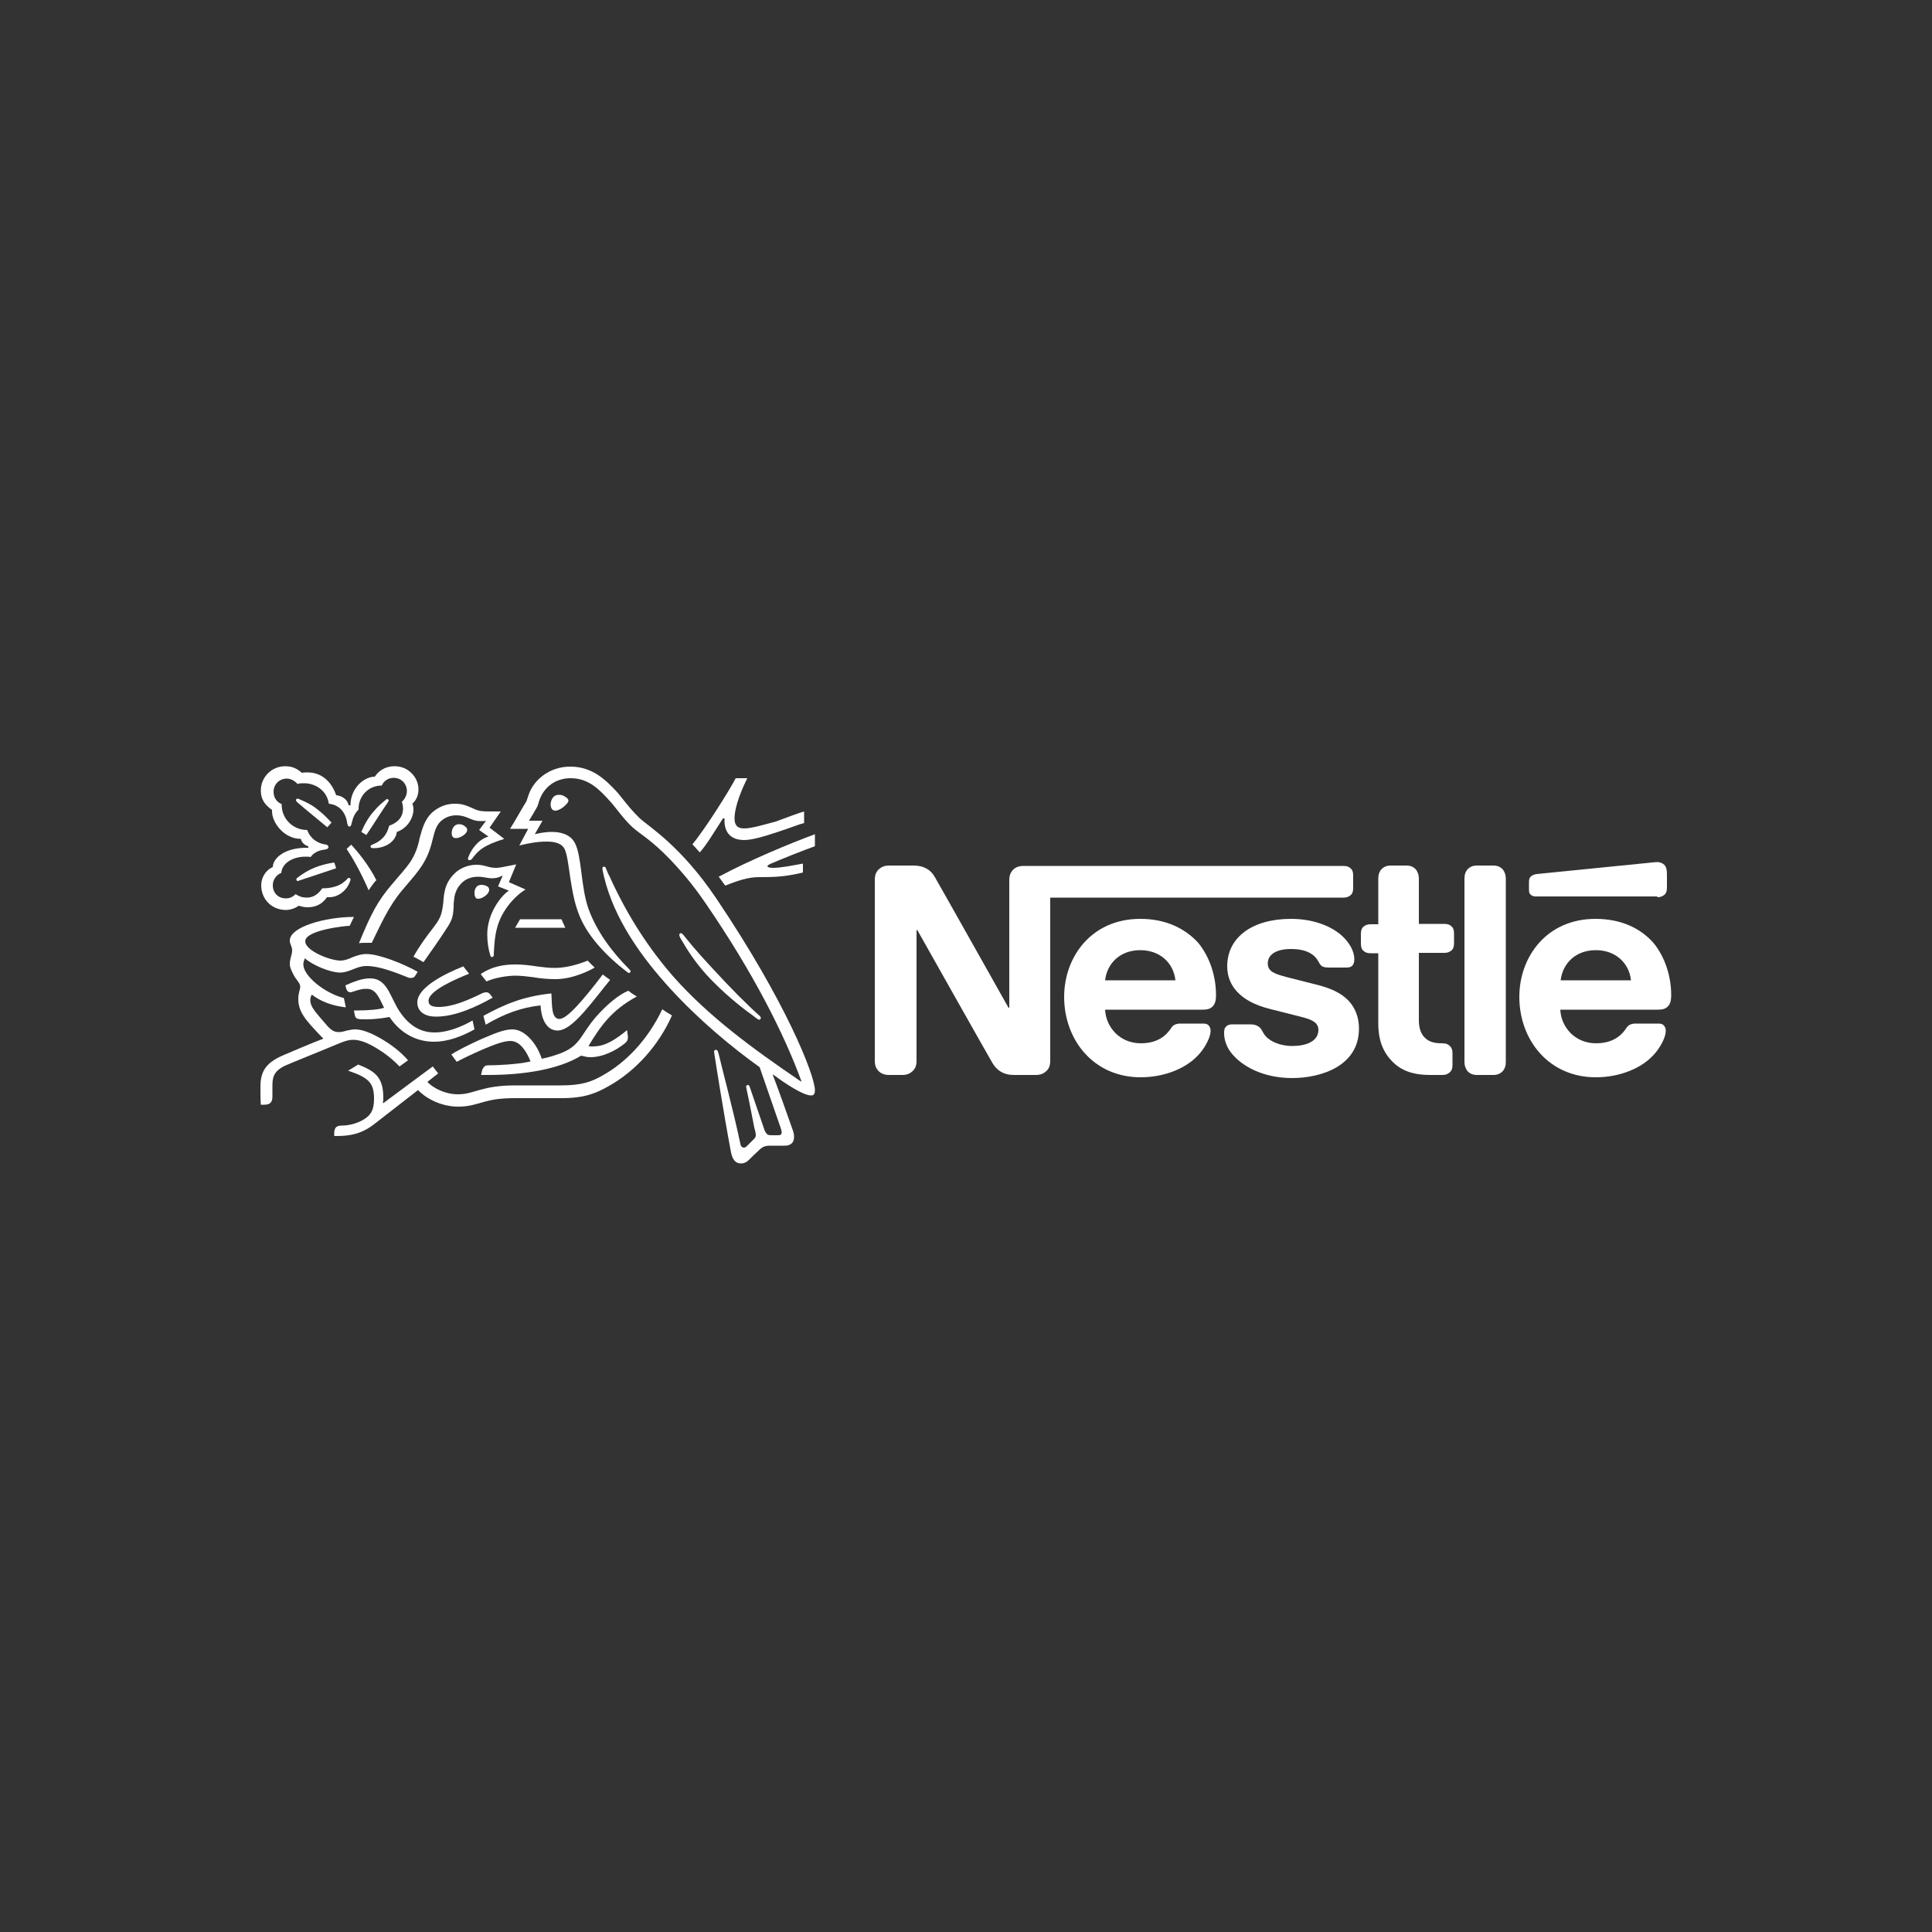 <?xml version="1.0" encoding="utf-8"?>
<!-- Generator: Adobe Illustrator 19.0.0, SVG Export Plug-In . SVG Version: 6.00 Build 0)  -->
<svg version="1.1" id="Layer_1" xmlns="http://www.w3.org/2000/svg" xmlns:xlink="http://www.w3.org/1999/xlink" x="0px"
	y="0px" viewBox="0 0 500 500" style="enable-background:new 0 0 500 500;" xml:space="preserve">
	<rect x="0" y="0" width="500" height="500" fill="#333333" stroke="none"/>
	<style type="text/css">
		.st0 {
			fill: #fff;
		}
	</style>
	<g id="XMLID_17_">
		<g id="XMLID_55_">
			<path id="XMLID_56_" class="st0" d="M262,225.3c-0.5,0.6-0.8,1.3-0.8,2.5v33H261c0,0-18.1-32.2-19-33.7c-0.6-1.1-1.3-1.8-2.2-2.3
			c-0.9-0.5-1.9-0.8-3.7-0.8h-6c-1.4,0-2.2,0.5-2.9,1.2c-0.5,0.6-0.8,1.3-0.8,2.5v46.8c0,1.2,0.3,1.9,0.8,2.5
			c0.6,0.7,1.5,1.2,2.9,1.2h3.4c1.4,0,2.2-0.5,2.9-1.2c0.5-0.6,0.8-1.3,0.8-2.5v-33.8h0.2c0,0,18.7,33.2,19.5,34.5
			c1.1,1.8,2.8,3,5.4,3h5.8c1.4,0,2.2-0.5,2.9-1.2c0.5-0.6,0.8-1.3,0.8-2.5v-42.2h75.9c0.8,0,1.3-0.2,1.8-0.6c0.5-0.4,0.7-1,0.7-1.9
			v-3.2c0-0.9-0.2-1.5-0.7-1.9c-0.4-0.4-1-0.6-1.8-0.6h-82.8C263.4,224.1,262.6,224.6,262,225.3 M295.1,237.8
			c-12.6,0-19.7,9.8-19.7,20.2c0,11.1,7.6,20.8,19.8,20.8c6.1,0,12.1-2.3,15.4-6.3c1.5-1.8,2.7-4.2,2.7-5.7c0-0.5-0.1-0.9-0.4-1.3
			c-0.3-0.4-0.7-0.6-1.5-0.6h-5.9c-1.2,0-2,0.4-2.5,1.3c-1.7,2.5-4.2,3.8-7.8,3.8c-5.4,0-9-4.2-9.2-8.7h25.3c1.1,0,1.9-0.2,2.5-0.8
			c0.6-0.6,0.9-1.4,0.9-3c0-4.7-1.5-9.7-4.6-13.5C306.8,240.4,301.9,237.8,295.1,237.8 M334.1,237.8c-9.9,0-16.5,4.7-16.5,12.3
			c0,2.7,1,4.9,2.6,6.6c1.9,2,4.5,3.4,8.4,4.4l8.3,2.1c2.3,0.6,4.3,1.3,4.3,3.3c0,3.1-3.3,4.2-6.8,4.2c-1.7,0-3.5-0.4-4.9-1.1
			c-1-0.5-1.9-1.2-2.5-2.2c-0.5-0.8-0.7-1.5-1.6-1.9c-0.5-0.3-1.1-0.4-2-0.4h-4.4c-1,0-1.5,0.3-1.8,0.7c-0.4,0.4-0.4,1-0.4,1.6
			c0,1.5,0.5,3.3,1.7,4.9c2.8,3.7,8.5,6.7,15.9,6.7c7.3,0,17.3-3,17.3-12.8c0-2.5-0.7-4.6-2-6.4c-1.7-2.2-4.2-3.7-8.3-4.8l-8.3-2.1
			c-3.4-0.9-5-1.5-5-3.6c0-2,1.8-3.7,6-3.7c2.5,0,4.7,0.5,6.2,2c1.2,1.3,1,1.9,1.9,2.5c0.6,0.3,1.2,0.3,2.2,0.3h4.1
			c0.6,0,1.1-0.1,1.5-0.5c0.3-0.4,0.5-0.8,0.5-1.7c0-1.9-1.2-4.3-3.4-6.2C344.2,239.5,339.6,237.8,334.1,237.8 M356.7,239.2h-2
			c-0.8,0-1.3,0.2-1.8,0.6c-0.5,0.4-0.7,1-0.7,1.9v2.5c0,0.9,0.2,1.5,0.7,1.9c0.4,0.4,1,0.6,1.8,0.6h2v18.1c0,4.6,1.3,7.5,3.6,9.9
			c2.2,2.2,5,3.5,9.9,3.5h3.1c0.8,0,1.3-0.2,1.8-0.6c0.5-0.4,0.8-1,0.8-1.9v-3.2c0-0.9-0.3-1.5-0.8-1.9c-0.4-0.4-1-0.6-1.8-0.6H373
			c-2,0-3.3-0.5-4.2-1.4c-1.1-1-1.6-2.6-1.6-4.6v-17.4h6.6c0.8,0,1.3-0.2,1.8-0.6c0.5-0.4,0.7-1,0.7-1.9v-2.5c0-0.9-0.2-1.5-0.7-1.9
			c-0.4-0.4-1-0.6-1.8-0.6h-6.6v-11.8c0-0.9-0.3-1.6-0.7-2.2c-0.5-0.6-1.3-1.1-2.5-1.1h-4.1c-1.1,0-1.9,0.4-2.5,1.1
			c-0.4,0.5-0.7,1.2-0.7,2.2L356.7,239.2L356.7,239.2z M379,274.9c0,0.9,0.3,1.6,0.7,2.2c0.5,0.6,1.3,1.1,2.5,1.1h4.3
			c1.1,0,1.9-0.4,2.5-1.1c0.4-0.5,0.7-1.2,0.7-2.2v-47.6c0-0.9-0.3-1.6-0.7-2.2c-0.5-0.6-1.3-1.1-2.5-1.1h-4.3
			c-1.1,0-1.9,0.4-2.5,1.1c-0.4,0.5-0.7,1.2-0.7,2.2V274.9z M286,253.7c0.5-4.4,3.9-7.8,9.1-7.8c5.1,0,8.6,3.3,9.1,7.8H286z
			 M428.9,232.2c0.8,0,1.3-0.2,1.8-0.6c0.5-0.4,0.7-1,0.7-1.9v-3.4c0-1.3-0.2-2-0.7-2.5c-0.4-0.4-1.1-0.7-1.8-0.7
			c-0.6,0-1.2,0.1-2.2,0.2l-29,2.9c-0.8,0.1-1.2,0.4-1.5,0.6c-0.4,0.4-0.5,0.8-0.5,1.5v1.9c0,0.7,0.1,1.1,0.4,1.3
			c0.4,0.4,0.8,0.5,1.5,0.5h31.3V232.2z M412.9,237.8c-12.6,0-19.7,9.8-19.7,20.2c0,11.1,7.6,20.8,19.8,20.8
			c6.1,0,12.1-2.3,15.4-6.3c1.5-1.8,2.7-4.2,2.7-5.7c0-0.5-0.1-0.9-0.4-1.3c-0.3-0.4-0.7-0.6-1.5-0.6h-5.9c-1.2,0-2,0.4-2.5,1.3
			c-1.7,2.5-4.2,3.8-7.8,3.8c-5.4,0-9-4.2-9.2-8.7h25.3c1.1,0,1.9-0.2,2.5-0.8c0.6-0.6,0.9-1.4,0.9-3c0-4.7-1.5-9.7-4.6-13.5
			C424.7,240.4,419.8,237.8,412.9,237.8 M403.9,253.7c0.5-4.4,3.9-7.8,9.1-7.8c5.1,0,8.6,3.3,9.1,7.8H403.9z" />
		</g>
		<g id="XMLID_52_">
			<path id="XMLID_54_" class="st0"
				d="M185.5,232.7c-9.4-14-17.7-18.8-20-21c-2.6-2.5-4.5-5.2-5.7-6.6c-2.8-3-6.3-6.7-12.2-6.7
			c-5.7,0-9.4,3.7-10.6,6.8c-0.4,0.9-0.6,2-0.9,2.4c-0.6,0.9-3,5.2-4.1,6.9h4.7l-2.3,4.3c2.6-0.6,4.6-1,7.1-1c2.2,0,3.9,0.5,4.6,1.9
			c1.3,2.6,1.3,10.6,3.6,16.6c2,5.6,7.1,11.1,12.8,15.4c0.1,0.1,0.2,0.1,0.2,0.1c0.3,0,0.5-0.2,0.5-0.4c0-0.2-0.1-0.2-0.2-0.4
			c-4.7-4.7-8.6-10-10.7-15.8c-2-5.6-1.7-13.5-3.5-17c-1.2-2.3-3.7-2.9-6-2.9c-1.9,0-3.6,0.4-4.4,0.6l2-3.5h-3.5
			c0.8-1.3,1.5-2.5,1.9-3.2c0.4-0.6,0.5-1.3,0.9-2.4c1.3-3.3,4.2-5.4,8-5.4c4.7,0,7.5,3,10.3,6.1c1.3,1.4,3.3,4.4,5.7,6.6
			c1.6,1.5,4.8,3.2,9.6,8.2c2.8,2.9,6,6.6,9.4,11.6c12.2,17.8,20.2,33.6,24.7,45.9l-0.1,0.1c-12.8-8.7-23.9-16.9-32.9-27
			c-6.3-7.2-11.9-15.6-16.7-26.2c-0.4-0.7-0.6-1.3-0.9-2c-0.1-0.3-0.2-0.4-0.5-0.4s-0.4,0.2-0.4,0.4c0,0.3,0.1,0.9,0.4,2.1
			c2.6,11,9.7,20.9,17.2,29.1c7.5,8.2,16,15.2,23.1,20.3l5.4,15.6c0.1,0.4,0.3,0.8,0.3,1.2c0,0.3-0.1,0.5-0.2,0.6
			c-0.2,0.2-0.4,0.2-0.8,0.2h-1.6c-0.7,0-1-0.1-1.2-0.3c-0.2-0.2-0.4-0.5-0.6-0.9c-0.5-1.5-3.3-9.7-3.9-11.4
			c-0.1-0.3-0.3-0.4-0.5-0.4c-0.2,0-0.4,0.2-0.4,0.4c0,0.2,0.1,0.4,0.2,1.1c0.8,3.7,1.6,8,1.9,9.5c0.2,0.7,0.4,1.4,0.4,1.9
			c0,0.5-0.1,0.7-0.5,1.1l-1.7,1.7c-0.4,0.4-0.6,0.5-0.9,0.5c-0.4,0-0.8-0.3-0.9-1c-1.9-9-4.9-20.1-5.6-23.2
			c-0.2-0.7-0.3-1.1-0.7-1.1c-0.4,0-0.5,0.2-0.5,0.5c0,0.2,0.1,0.5,0.1,0.7c0.5,3.2,2.3,14.8,4.3,25.4c0.4,1.8,1.1,2.8,2.6,2.8
			c0.7,0,1.4-0.3,2-0.9c1.1-1.1,1.3-1.3,2.6-2.5c0.9-0.9,1.5-1.2,3-1.2h3.7c0.9,0,1.3-0.2,1.8-0.6c0.4-0.4,0.6-0.9,0.6-1.7
			s-0.2-1.4-0.5-2.2c-0.9-2.6-4-11.3-5-13.8l0.1-0.1c3.2,2.4,7.8,5.4,9.8,5.4c0.6,0,1-0.3,1-1.3C210.9,278.2,203.2,259,185.5,232.7" />
			<path id="XMLID_53_" class="st0" d="M98.8,203.3c0.5-1.2,1.7-2,3.1-2c1.9,0,3.4,1.5,3.4,3.4c0,1.1-0.5,2.1-1.3,2.8
			c0.2,0.6,0.3,1.2,0.3,1.8c0,2.1-1.3,3.6-3.6,4.4c-0.3,1.3-0.9,2.5-1.8,3.3c-1.5,1.5-3,1.5-3,2c0,0.4,0.2,0.5,0.9,0.5
			c2.8,0,5.6-1.6,5.9-4.2c2.7-0.9,4.3-3.6,4.3-5.8c0-0.6-0.1-1.1-0.3-1.5c0.8-0.7,1.6-1.9,1.6-3.7c0-1.6-0.7-3.2-1.9-4.3
			c-1.1-1.1-2.6-1.7-4.3-1.7c-2.5,0-4.2,1.3-5.1,2.7c-2.8,0-6.3,3-6.3,7.4h-0.5c-0.2-1.5-1.8-2.5-3.2-2.6c-1.1-3.2-3.5-5.9-7.4-5.9
			c-0.5,0-1,0-1.5,0.1c-1.2-1.1-2.5-1.7-4.3-1.7c-3.5,0-6.3,2.8-6.3,6.3c0,2.2,1,3.7,2.9,5c0,0,0,0.3,0,0.4c0,2.8,3,7.1,7.5,7.1
			c0,0.7,0.9,1.7,1.9,1.9v0.4h-0.4c-6.2,0-8.8,3-8.8,5c-1.9,0.8-3,2.8-3,4.7c0,3.7,2.8,6.4,6.4,6.4c1.2,0,2.5-0.5,3.3-1.1
			c0.6,0.2,1.5,0.4,2.3,0.4c1.8,0,3.7-0.6,5-2.6c0.2,0,0.4,0,0.6,0c2.2,0,4.2-1.5,5.1-3.4c0.2-0.5,0.4-0.9,0.4-1.1
			c0-0.3-0.1-0.5-0.4-0.5c-0.4,0-0.4,0.4-1.1,0.9c-1.4,1.3-3.6,1.8-5.8,1.8c-1.1,1.6-2.4,2.4-4,2.4c-1.1,0-2-0.3-2.9-0.9
			c-0.8,0.8-1.6,1.1-2.5,1.1c-2,0-3.4-1.4-3.4-3.4c0-1.4,0.9-2.7,2.2-3.2c0.2-2.5,2.9-4.2,6.3-4.2c0.4,0,0.9,0,1.3,0.1
			c0.5-0.8,1.7-1.7,3.5-1.9c0.4-0.1,0.6-0.1,0.8-0.2c0.2-0.1,0.3-0.3,0.3-0.5c0-0.2-0.1-0.4-0.3-0.5c-0.2-0.1-0.5-0.2-0.8-0.2
			c-1.6-0.3-3.5-1.3-4.4-3.7c-3.8,0-6.6-3-6.6-6.5v-0.2c-1.3-0.5-2.1-1.7-2.1-3.2c0-1.9,1.5-3.4,3.4-3.4c1.1,0,2.1,0.6,2.8,1.4
			c0.5-0.2,1.1-0.2,1.7-0.2c2.8,0,5.9,1.8,6.4,5.3c3.6,0.4,4.5,3.4,4.7,4.7c0.1,0.6,0.2,1.2,0.6,1.2c0.5,0,0.5-0.5,0.7-1.2
			c0.3-1.3,0.8-2.3,1.7-3.2C92.7,206.2,95.2,203.3,98.8,203.3" />
		</g>
		<g id="XMLID_28_">
			<path id="XMLID_51_" class="st0" d="M106.1,223.2c-1.2,1.7-2,2.5-4.7,5.7c-3.6,4.2-5.4,7.6-8.5,15.2c0.5-0.1,1.2-0.1,2-0.1
			c0.4,0,0.8,0,1.3,0l0.4-0.8c1.8-3.7,4.1-8.8,7.4-12.7l1.1-1.3c3.4-4,5.5-6.3,6.8-11.7c0.5-1.9,0.8-3.6,2.1-4.9
			c1.2-1.1,2.6-1.6,4.1-1.6c1.3,0,2.2,0.3,3.6,0.9c1.2,0.5,1.7,0.6,3,0.6c0.5,0,0.8,0,1.1-0.1l-1.8,2.4l2.4,1.7
			c-3,0.9-4.6,3.8-5.1,5.1c-0.1,0.3-0.2,0.5-0.2,0.6c0,0.2,0.1,0.4,0.4,0.4c0.4,0,0.6-0.2,1-0.8c1.5-1.8,2.6-3,8-4.7l-3.8-2.9
			l2.9-4.2h-2.7c-1.7,0-2.9,0-4.3-0.7c-2-0.9-3-1.3-4.9-1.3c-2.2,0-4.2,0.8-5.9,2.3c-1.9,1.8-2.5,4.1-3.2,6.6
			C108.2,219,107.5,221.1,106.1,223.2" />
			<path id="XMLID_50_" class="st0" d="M111.9,240.4c-1.5,1.9-3.4,4.5-4.9,7.2c0.5,0.2,2,1.1,2.6,1.4c1.8-2.6,4.2-5.9,5.7-8.3
			c1.5-2.2,2-3.2,2.1-6.1c0-0.5,0-1,0.1-1.5c0.1-1.5,0.5-3.1,2-4.6c1.1-1.1,2.6-1.6,4.2-1.6c1.5,0,2.4,0.4,3.7,0.4
			c0.9,0,1.6-0.2,2.2-0.5l0.5-0.2l-1.2,2.8l2.8,1.1c-1.8,1.1-5.6,5.7-5.6,11.3c0,2,0.3,3.9,0.8,5.5c0.1,0.2,0.2,0.4,0.4,0.4
			s0.4-0.2,0.5-0.4v-0.6c0.1-1.7,0.2-4.4,0.9-6.8c1.1-4,4.2-7.8,7.3-9.7l-4.3-1.9l1.9-4.6l-2,0.4c-1.2,0.2-2.2,0.5-3.2,0.5
			c-0.7,0-1.5-0.1-2.5-0.4c-0.7-0.2-1.5-0.4-2.6-0.4c-2,0-4.2,0.8-5.6,2.2c-2.7,2.6-2.8,5.3-3,7.8
			C114.3,237.2,113.7,238,111.9,240.4" />
			<path id="XMLID_49_" class="st0" d="M176.8,241.9c-0.2-0.2-0.4-0.4-0.5-0.4c-0.3,0-0.5,0.2-0.5,0.4c0,0.4,0.2,0.8,0.9,1.9
			c1.9,3.3,4.3,6.6,7.3,9.7c3.2,3.3,6.9,6.5,10.8,9.3l1.2,0.9c0.2,0.1,0.3,0.2,0.5,0.2c0.2,0,0.4-0.2,0.4-0.5c0-0.1-0.1-0.2-0.2-0.4
			c-3.7-3.3-7.7-7.4-11.4-11.4C182.4,248.5,179.4,245.2,176.8,241.9" />
			<path id="XMLID_48_" class="st0" d="M95.4,230.4c0.4-0.6,1.5-2.2,2-2.6c-1.9-3.9-5.1-7.7-6.5-9.2l-1.2,1.1
			C91,221.6,93.3,225.5,95.4,230.4" />
			<path id="XMLID_47_" class="st0" d="M76.9,207.6c-0.2-0.2-0.3-0.4-0.3-0.5c0-0.2,0.1-0.4,0.4-0.4c0.1,0,0.2,0,0.4,0.1
			c1.9,0.8,3.5,1.6,4.9,2.8c1.2,0.9,2.3,2,3.5,3.3l-1.1,1.2C83.4,213,79.1,209.5,76.9,207.6" />
			<path id="XMLID_42_" class="st0" d="M94.8,216.1l-1.3-0.8c0.9-2.1,2-4,3.3-5.4c0.9-1.1,1.8-1.9,2.8-2.7c0.2-0.2,0.4-0.4,0.6-0.4
			c0.2,0,0.4,0.2,0.4,0.4c0,0.1-0.1,0.2-0.2,0.4C98.8,209.9,95.8,214.7,94.8,216.1" />
			<path id="XMLID_41_" class="st0" d="M77.7,227.8c-0.4,0.1-0.5,0.2-0.6,0.2c-0.3,0-0.4-0.2-0.4-0.4c0-0.2,0.1-0.3,0.2-0.4
			c3.1-2.4,5.9-3.4,9.6-4l0.5,1.5L77.7,227.8z" />
			<path id="XMLID_40_" class="st0" d="M142.5,208.2c0-0.9,0.5-2.5,2.1-2.5c0.6,0,1.1,0.1,1.5,0.4c0.6,0.3,1,0.7,1,1.1
			c0,0.5-0.5,0.9-1.1,1.5c-0.7,0.6-1.6,1.1-2.3,1.1C142.8,209.8,142.5,208.9,142.5,208.2" />
			<path id="XMLID_39_" class="st0" d="M116.9,215.6c0-1.1,0.6-2.3,1.9-2.3c0.6,0,1.2,0.2,1.7,0.7c0.3,0.2,0.4,0.5,0.4,0.8
			c0,0.6-0.6,1.2-1.3,1.6c-0.5,0.3-1.1,0.5-1.6,0.5C117.2,216.9,116.9,216.4,116.9,215.6" />
			<path id="XMLID_35_" class="st0" d="M122.8,231.2c0-0.2,0-0.6,0.1-0.9c0.2-0.6,0.6-1.3,1.7-1.3c0.5,0,1,0.1,1.5,0.4
			c0.4,0.2,0.5,0.6,0.5,0.9c0,1.1-1.8,2.3-2.8,2.3C123.2,232.7,122.8,232.1,122.8,231.2" />
			<path id="XMLID_34_" class="st0" d="M112.9,263.1c-3.4,0-4.9-1.6-4.9-3.7c0-3.6,6.3-7.1,11.9-9.3l1.5,1.9
			c-3.5,1.4-10.5,4.4-10.5,7c0,0.9,0.5,1.6,2.6,1.6c3.7,0,7.7-1.8,11.4-3.6c0.3-0.1,0.6-0.2,0.9-0.2c0.5,0,0.8,0.2,1.1,0.6l0.6,0.8
			C123.2,260.6,117.8,263.1,112.9,263.1" />
			<path id="XMLID_33_" class="st0" d="M122.3,264.1c-3.3,1.9-6.8,3.1-9.8,3.1c-3.4,0-6.4-1.5-9-5.3c-1.1-1.6-1.9-3.6-2.9-5.4
			c-1.2-2.1-2.5-3.3-4.9-3.3c-2.1,0-4.2,0.9-6.3,1.8l0.1,0.5c0.2,0.8,0.5,1.3,1.2,1.3c0.4,0,0.6-0.2,0.8-0.2
			c1.2-0.4,2.1-0.7,3.3-0.7c1.9,0,2.8,1.1,4.1,3.9l0.5,1c-1.3,0.5-4.4,0.7-6.7,0.7h-1.1l0.2,1.1c0.1,0.5,0.2,0.8,0.6,1
			c0.5,0.2,1.1,0.2,2.2,0.2c2.9,0,5-0.4,6.2-0.6c3.1,4.6,7.4,6.4,11.5,6.4c3.5,0,7.1-1.3,10.5-3.2L122.3,264.1z" />
			<path id="XMLID_31_" class="st0"
				d="M125.7,265.2l-0.6-2.3c5.2-2.8,9.9-5,17.6-5.8c0.2,2.9-0.1,6.6,2.1,6.6c2,0,6.3-5.1,11.2-11.5
			c0.5,0.4,1.2,0.9,1.9,1.4l-1.3,1.6c-4.9,6.2-9,11.5-12.3,11.5c-3.2,0-4.3-3.7-4.4-6.5C135,260.7,130.4,262.4,125.7,265.2" />
			<path id="XMLID_30_" class="st0" d="M192.6,214.4c-2,0-2.5-1.1-2.5-2.6c0-3.2,2-7.8,3.3-10.4h-3c-1.6,3.1-7.8,13-11.2,17.1
			l1.9,2.1c1.8-2,3.8-5.4,6-8.8h0.4c0,0.2,0,0.4,0,0.6c0,2.9,1.5,5,5.1,5c2.2,0,5.7-1.1,9-2.2c2.8-0.9,5.2-1.9,6.5-2.2v-3
			c-1.4,0.4-4.3,1.5-7.3,2.6C197.5,213.5,194.4,214.4,192.6,214.4" />
			<path id="XMLID_29_" class="st0" d="M199.3,223.6c3-1.3,8.5-3.5,11.6-4.6v-3.1c-6.3,2.3-17.3,6.9-24.9,11c0.2,0.2,1.5,2.1,1.7,2.3
			c3.2-1.3,6-2.2,8.6-2.2c3.6,0,6.6,0,11.5-1.2v-2.3c-2.8,0.5-5.7,1.1-7.7,1.1c-1.1,0-1.5-0.2-1.5-0.5
			C198.8,223.9,198.9,223.8,199.3,223.6" />
		</g>
		<g id="XMLID_25_">
			<polygon id="XMLID_27_" class="st0" points="133.3,240.1 146.3,240.1 145.3,237.9 134.6,237.9 		" />
			<path id="XMLID_26_" class="st0" d="M88,251.7c1.3,0,2.5-0.5,3.5-0.9c1-0.4,2-0.8,3.4-0.8c3.2,0,7.3,1.6,10.8,3
			c0.2,0.1,0.4,0.1,0.6,0.1c0.6,0,1-0.2,1.3-0.8l0.5-0.8c-3.9-2.2-10.1-4.6-13.2-4.6c-1.5,0-2.5,0.4-3.6,0.8
			c-1.1,0.5-2.1,0.9-3.2,0.9c-2.6,0-9.1-2.5-9.1-5c0-2.9,10.4-4,11.5-4l1.1-2.3c-7.5,0-16.6,2.6-16.6,6.1c0,1,0.6,1.5,0.6,2.5
			c0,1.3-0.6,2.1-0.6,3.6c0,0.9,0.6,2.1,1.2,3.2c0.7,1.1,1.5,1.8,1.5,2.7c0,0.7-0.5,1.5-0.5,3.1c0,3.4,1.9,5.5,5.7,9.5l0.8,0.8
			c-3.2,1.2-9,3.7-10.4,4.3c-4.7,2-5.9,4.4-5.9,8.2c0,1.5,0,3.2,0.1,4.6h0.9c1.9,0,2.1-1.1,2.1-2.2c0-0.8,0-1.6,0-2.5
			c0-2.1,0.1-4,3.5-5.5c1.3-0.6,8.1-3.3,13.1-5.4c1.5-0.6,2.8-1.2,4.3-1.2c1.7,0,3.6,0.7,6.1,2.2c2,1.2,4.2,2.9,5.9,4.7l2.2-1.6
			c-1.9-2.2-4.4-4.1-7-5.6c-2.6-1.5-4.9-2.4-6.7-2.4c-0.8,0-1.5,0.2-2.1,0.3c-0.7,0.2-1.3,0.4-2.1,0.4c-0.9,0-1.7-0.2-2.9-1.5
			c-0.4-0.5-3.2-3.6-3.7-4.5c-0.3-0.4-0.8-1.3-0.8-2.3c0-0.4,0.1-0.9,0.4-1.4c2.3,1.8,5.3,2.9,8.8,3.3l-0.5-2.4
			c-5.1-1.3-10.5-5.8-10.5-8.7c0-0.6,0.2-1.1,0.4-1.6C80.9,249.8,85.5,251.7,88,251.7" />
		</g>
		<g id="XMLID_18_">
			<path id="XMLID_24_" class="st0" d="M124.4,252.1c3.2-2.2,6.5-2.5,9.1-2.5c1.6,0,3.5,0.2,5.4,0.5c1.6,0.2,3,0.4,4.7,0.4
			c3.5,0,7-1.3,8.5-1.9c0.4,0.5,1.2,1.2,1.8,1.8c-0.8,0.5-5.4,3-10.1,3c-2.1,0-4.1-0.2-5.8-0.5c-1.5-0.2-3.2-0.4-4.7-0.4
			c-1.8,0-5.3,0.5-7.4,1.5L124.4,252.1z" />
			<path id="XMLID_23_" class="st0" d="M171.4,261.2c-3.8,8-9.5,13.8-15.4,17.1c-2.8,1.6-5.3,2.6-10.8,2.6h-11.8
			c-4.2,0-6.8,0.5-9,1.1c-2.2,0.6-3.6,1.2-5.9,1.2c-3.3,0-6.4-1.6-7.9-3.2l2.8-2.2L112,276c-0.8,0.6-10.7,7.9-12.8,9.5l-0.1-0.1
			c0.1-0.5,0.1-0.9,0.1-1.4c0-5.6-2.6-6.9-6.5-8.5l-2.6,1.6c5.4,1.8,6.7,3.2,6.7,7.3c0,3.2-1.1,4.4-2.8,5.4c-1.7,1-3.8,1.5-5.6,1.5
			c-0.8,0-1.1,0.2-1.4,0.4c-0.3,0.3-0.5,0.8-0.5,1.4v0.9h0.6c3.4,0,6.5-0.5,9.9-3.2l11.2-8.7c1.6,1.8,5.6,4.3,10.4,4.3
			c2.7,0,4.4-0.6,6.9-1.3c1.9-0.5,3.8-0.9,7.9-0.9h11.9c6.1,0,9-1.3,12.2-3.1c7-3.9,13-10.6,16.4-18.3
			C172.9,262.2,172.1,261.7,171.4,261.2" />
			<path id="XMLID_22_" class="st0" d="M152.3,270.7c3-4.9,5.8-9.2,12.5-12.8c-0.7-0.4-1.7-1.1-2.2-1.5c-2.6,1.1-5.2,3.4-7.4,5.7
			c-5,5.3-4.6,8.3-9.9,10.4c-1.3,0.5-3,1.1-5.1,1.5c-1.2-3.8-4.3-7.6-7.6-7.6c-2.3,0-4.9,1.2-8,2.5c-3.6,1.6-6.8,3.3-7.8,4l1.4,1.9
			c1.1-0.6,4.1-2.1,7.2-3.4c2.6-1.1,5-2,6.7-2c2.6,0,4.3,3,5.2,5.3c-3.4,0.8-9,1-10.7,1c-0.8,0-1.1,0.1-1.3,0.4
			c-0.2,0.2-0.5,0.6-0.6,1.2l-0.2,0.9h1.8c9.5,0,18.4-1.5,24.1-5c0.8,0.2,1.5,0.4,2.4,0.4c3.3,0,6.7-1.8,8.8-3.5
			c0.8-0.6,0.9-1.1,0.9-1.7c0-0.3,0-0.5-0.1-0.8l-0.1-1c-3,2.4-5.6,4.2-8.7,4.2C153.1,270.9,152.6,270.8,152.3,270.7" />
		</g>
	</g>
</svg>